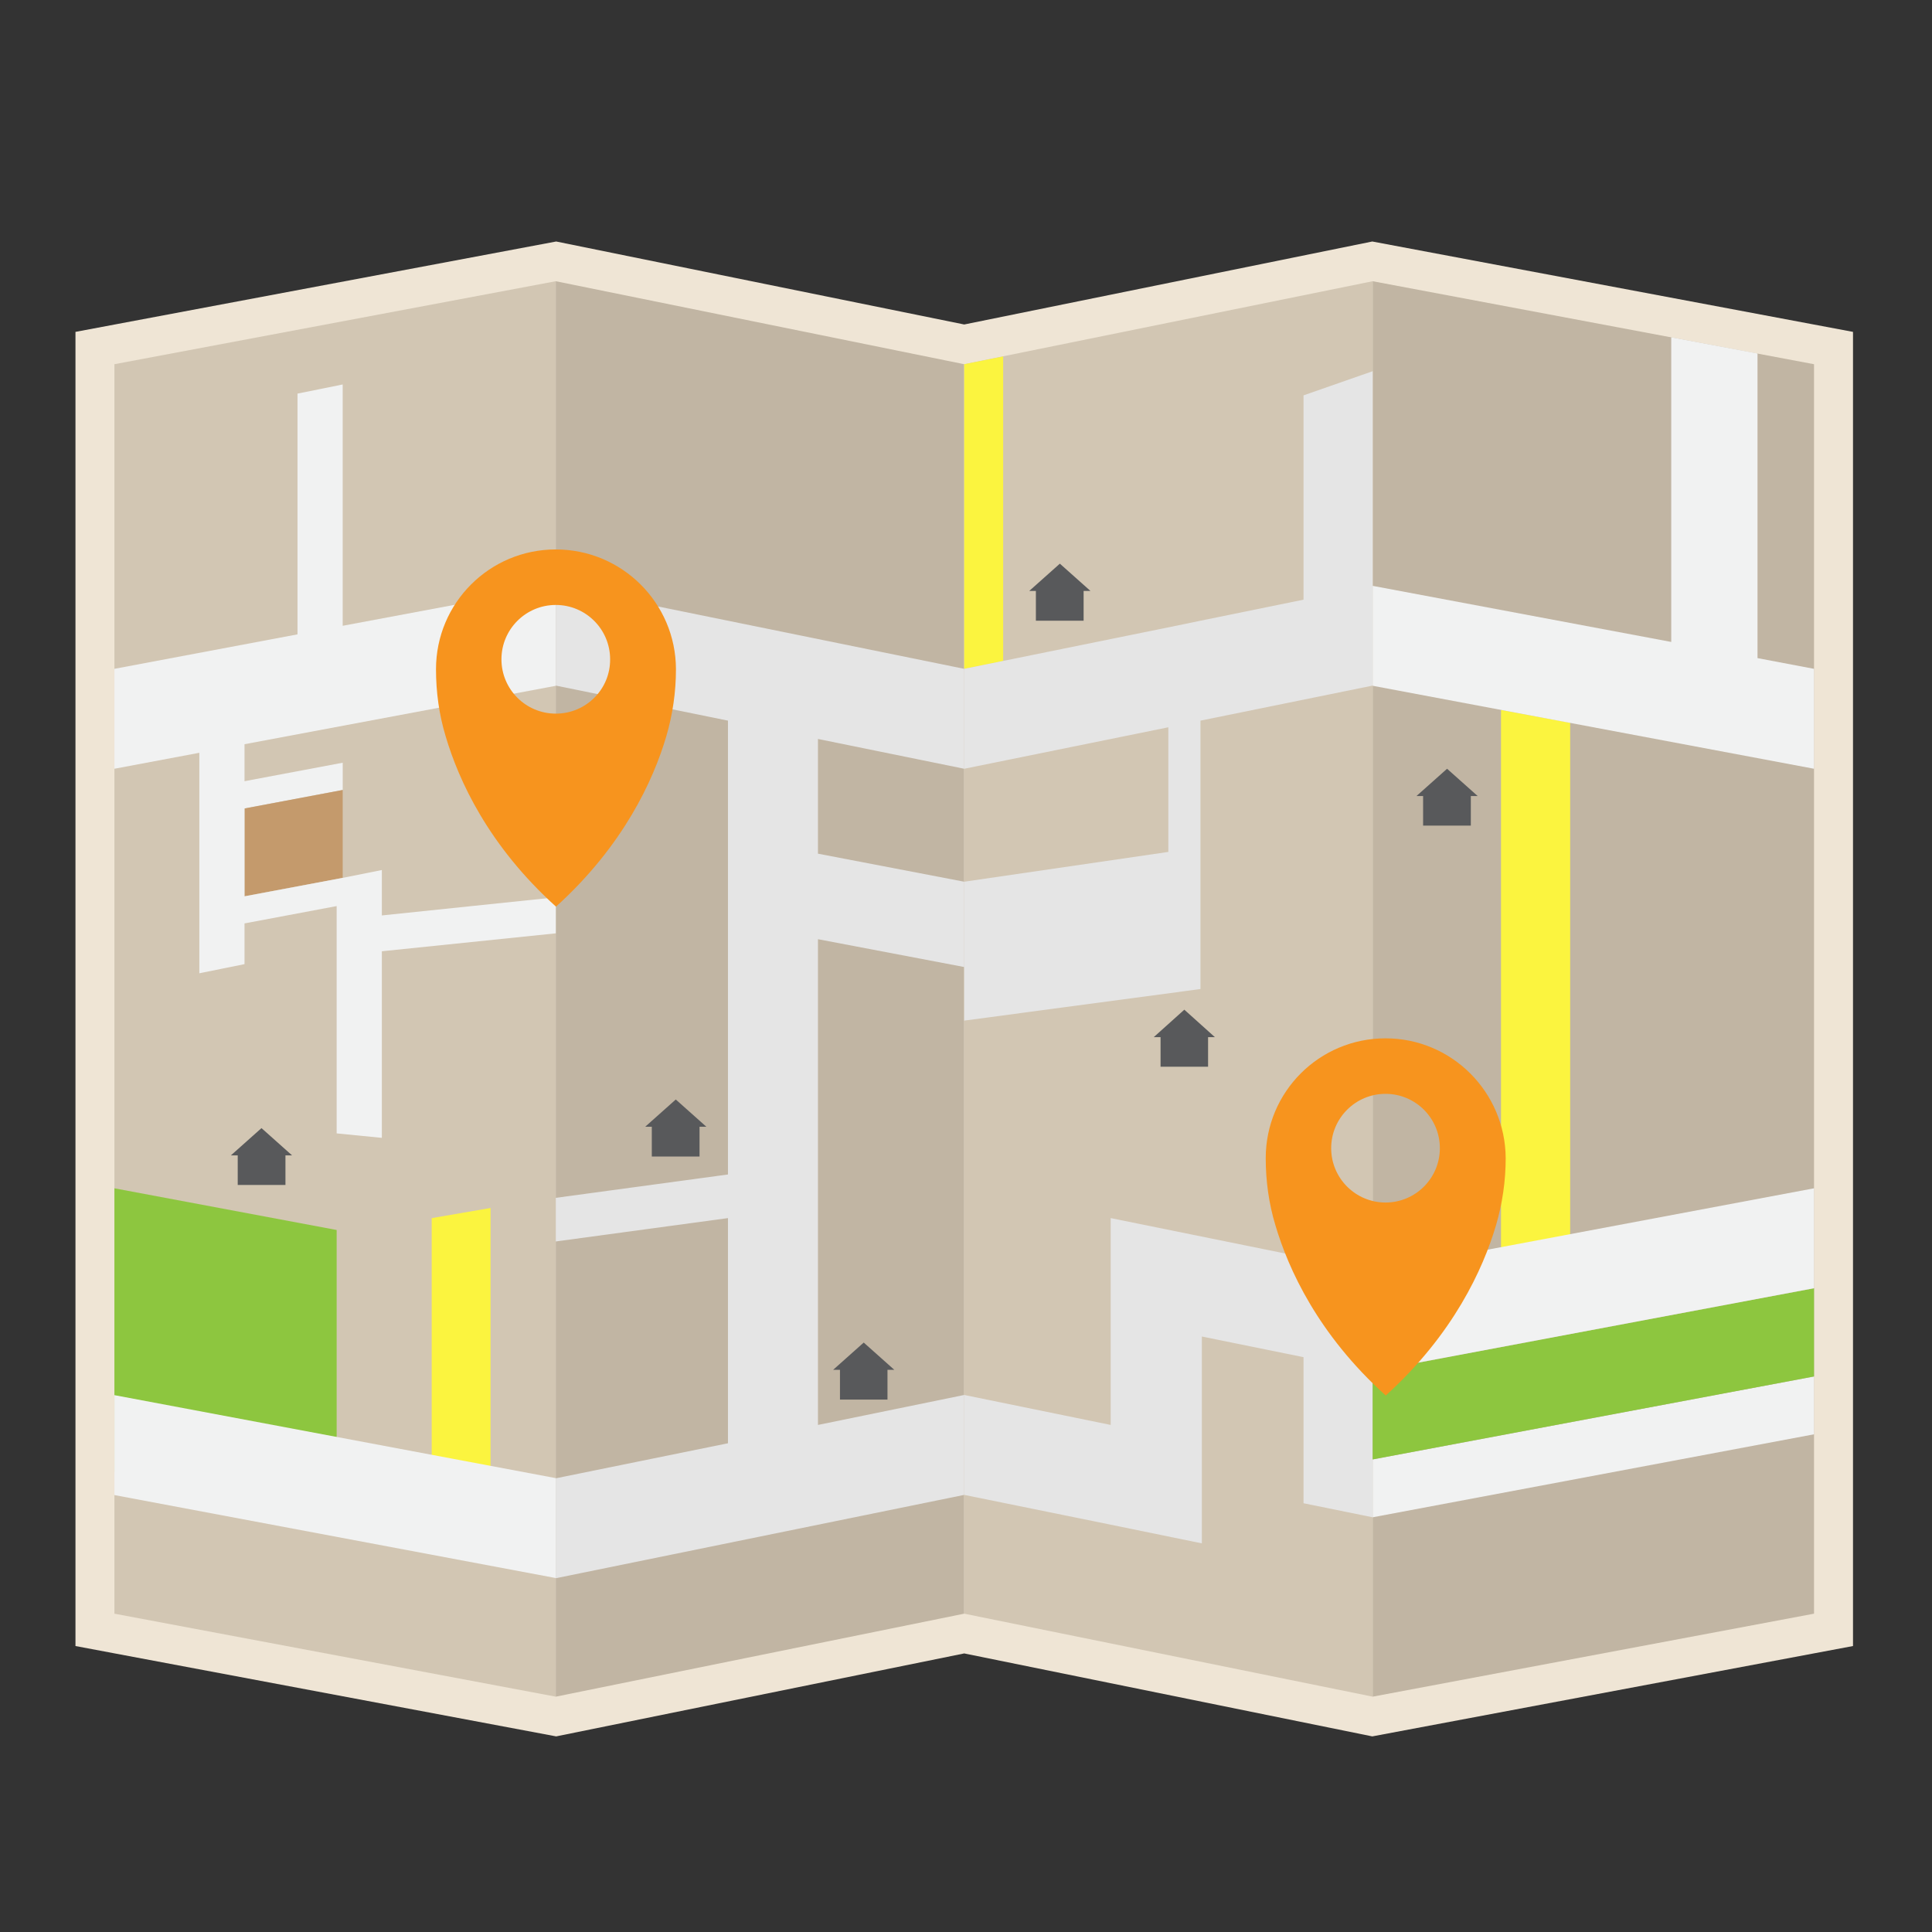 <?xml version="1.0" encoding="utf-8"?>
<svg width="64px" height="64px" viewBox="0 0 64 64" version="1.1" xmlns:xlink="http://www.w3.org/1999/xlink" xmlns="http://www.w3.org/2000/svg">
  <rect x="0" y="0" width="64" height="64" fill="#333333" stroke="none"/>
  <g id="map">
    <path d="M0 0L64 0L64 64L0 64L0 0Z" id="Rectangle-3" fill="#FFFFFF" fill-opacity="0" fill-rule="evenodd" stroke="none" />
    <g id="Group-46" transform="translate(2.5 8)">
      <g id="Group">
        <path d="M29.441 46.772L15.924 49.52L0 46.527L0 2.994L15.924 0L29.441 2.749L42.959 0L58.883 2.994L58.883 46.527L42.959 49.52L29.441 46.772Z" id="Polygon" fill="#EFE5D5" fill-rule="evenodd" stroke="none" />
        <path d="M0 44.139L14.621 46.888L14.621 0L0 2.749L0 44.139Z" transform="translate(1.29 1.316)" id="Polygon" fill="#D2C6B3" fill-rule="evenodd" stroke="none" />
        <path d="M13.53 44.139L0 46.888L0 0L13.53 2.749L13.53 44.139Z" transform="translate(15.911 1.316)" id="Polygon" fill="#C1B5A3" fill-rule="evenodd" stroke="none" />
        <path d="M0 0L7.362 1.381L7.362 10.814L0 9.394L0 0Z" transform="translate(1.29 31.364)" id="Polygon" fill="#8DC63F" fill-rule="evenodd" stroke="none" />
        <path d="M14.621 44.139L0 46.888L0 0L14.621 2.749L14.621 44.139Z" transform="translate(42.971 1.316)" id="Polygon" fill="#C1B5A3" fill-rule="evenodd" stroke="none" />
        <path d="M0 44.139L13.53 46.888L13.53 0L0 2.749L0 44.139Z" transform="translate(29.441 1.316)" id="Polygon" fill="#D2C6B3" fill-rule="evenodd" stroke="none" />
        <path d="M0 2.749L0 4.665L14.621 1.916L14.621 0L0 2.749Z" transform="translate(42.971 37.597)" id="Polygon" fill="#F1F2F2" fill-rule="evenodd" stroke="none" />
        <path d="M3.704 0L0 0.697L0 1.6L3.704 0.903L3.704 0Z" transform="translate(5.149 17.266)" id="Polygon" fill="#F1F2F2" fill-rule="evenodd" stroke="none" />
        <path d="M1.29 0L0 0.258L0 10.349L1.29 10.091L1.29 0Z" transform="translate(29.441 3.807)" id="Polygon" fill="#FBF43F" fill-rule="evenodd" stroke="none" />
        <path d="M3.252 0L3.252 2.91L0 3.523L0 0.613L3.252 0Z" transform="translate(5.6 18.169)" id="Polygon" fill="#C49A6C" fill-rule="evenodd" stroke="none" />
        <path d="M0 0L0 17.834L2.291 17.44L2.291 0.426L0 0Z" transform="translate(47.223 15.517)" id="Polygon" fill="#FBF43F" fill-rule="evenodd" stroke="none" />
        <path d="M4.31 11.917L14.621 9.982L14.621 6.672L7.562 7.994L7.562 0L6.065 0.303L6.065 8.278L0 9.42L0 12.73L2.813 12.201L2.813 19.505L4.31 19.202L4.31 17.853L7.362 17.279L7.362 24.809L8.859 24.957L8.859 18.776L14.621 18.182L14.621 16.989L8.859 17.589L8.859 16.085L7.504 16.356L4.31 16.956L4.31 11.917Z" transform="translate(1.29 4.736)" id="Polygon" fill="#F1F2F2" fill-rule="evenodd" stroke="none" />
        <path d="M13.53 6.065L13.53 2.755L0 0L0 3.31L5.704 4.471L5.704 19.505L0 20.279L0 21.724L5.704 20.95L5.704 28.409L0 29.57L0 32.88L13.53 30.119L13.53 26.809L8.685 27.802L8.685 11.711L13.53 12.633L13.53 9.807L8.685 8.878L8.685 5.078L13.53 6.065Z" transform="translate(15.911 11.401)" id="Polygon" fill="#E5E5E5" fill-rule="evenodd" stroke="none" />
        <path d="M0 8.446L0 0.336L1.949 0L1.949 8.814L0 8.446Z" transform="translate(11.801 32.016)" id="Polygon" fill="#FBF43F" fill-rule="evenodd" stroke="none" />
        <path d="M11.24 0.8L11.24 7.568L7.826 8.265L7.826 8.265L7.11 8.414L0 9.859L0 13.169L6.762 11.795L6.762 15.924L0 16.911L0 21.512L7.826 20.466L7.826 15.769L7.826 11.575L13.53 10.414L13.53 7.181L13.53 7.104L13.53 0L11.24 0.8Z" transform="translate(29.441 4.297)" id="Polygon" fill="#E5E5E5" fill-rule="evenodd" stroke="none" />
        <path d="M4.852 0L4.852 1.561L4.852 3.31L4.852 6.852L0 5.859L0 9.169L4.852 10.156L4.852 10.156L7.872 10.775L7.872 7.465L7.872 3.923L11.24 4.607L11.24 9.446L13.53 9.911L13.53 5.071L13.53 1.761L4.852 0Z" transform="translate(29.441 32.351)" id="Polygon" fill="#E5E5E5" fill-rule="evenodd" stroke="none" />
        <path d="M0 2.749L14.621 0L14.621 2.923L0 5.671L0 2.749Z" transform="translate(42.971 34.674)" id="Polygon" fill="#8DC63F" fill-rule="evenodd" stroke="none" />
        <path d="M12.749 10.627L12.749 0.536L9.891 0L9.891 10.091L0 8.233L0 11.543L14.621 14.292L14.621 10.982L12.749 10.627Z" transform="translate(42.971 3.174)" id="Polygon" fill="#F1F2F2" fill-rule="evenodd" stroke="none" />
        <path d="M3.968 0L3.968 0L3.968 0C1.774 0 0 1.774 0 3.968L0 3.968C0 4.723 0.103 5.478 0.323 6.201C0.748 7.633 1.723 9.801 3.975 11.833C6.22 9.801 7.201 7.633 7.626 6.201C7.839 5.478 7.949 4.723 7.949 3.968L7.949 3.968C7.943 1.774 6.162 0 3.968 0L3.968 0ZM3.968 5.439C2.974 5.439 2.168 4.633 2.168 3.639C2.168 2.645 2.974 1.839 3.968 1.839C4.962 1.839 5.768 2.645 5.768 3.639C5.775 4.633 4.968 5.439 3.968 5.439L3.968 5.439Z" transform="translate(11.943 10.201)" id="Shape" fill="#F7941E" fill-rule="evenodd" stroke="none" />
        <path d="M1.013 0L0 0.903L0.219 0.903L0.219 1.89L1.8 1.89L1.8 0.903L2.026 0.903L1.013 0Z" transform="translate(31.596 10.672)" id="Polygon" fill="#58595B" fill-rule="evenodd" stroke="none" />
        <path d="M1.013 0L0 0.903L0.219 0.903L0.219 1.884L1.8 1.884L1.8 0.903L2.026 0.903L1.013 0Z" transform="translate(44.423 17.466)" id="Polygon" fill="#58595B" fill-rule="evenodd" stroke="none" />
        <path d="M1.013 0L0 0.91L0.226 0.91L0.226 1.89L1.8 1.89L1.8 0.91L2.026 0.91L1.013 0Z" transform="translate(35.719 25.447)" id="Polygon" fill="#58595B" fill-rule="evenodd" stroke="none" />
        <path d="M1.013 0L0 0.903L0.219 0.903L0.219 1.89L1.8 1.89L1.8 0.903L2.026 0.903L1.013 0Z" transform="translate(18.873 28.422)" id="Polygon" fill="#58595B" fill-rule="evenodd" stroke="none" />
        <path d="M1.013 0L0 0.903L0.226 0.903L0.226 1.884L1.807 1.884L1.807 0.903L2.026 0.903L1.013 0Z" transform="translate(5.149 29.37)" id="Polygon" fill="#58595B" fill-rule="evenodd" stroke="none" />
        <path d="M1.013 0L0 0.903L0.226 0.903L0.226 1.89L1.8 1.89L1.8 0.903L2.026 0.903L1.013 0Z" transform="translate(25.099 36.474)" id="Polygon" fill="#58595B" fill-rule="evenodd" stroke="none" />
        <path d="M14.621 3.31L0 6.059L0 2.749L14.621 0L14.621 3.31Z" transform="translate(42.971 31.364)" id="Polygon" fill="#F1F2F2" fill-rule="evenodd" stroke="none" />
        <path d="M3.968 0L3.968 0L3.968 0C1.774 0 0 1.774 0 3.968L0 3.968C0 4.723 0.103 5.478 0.323 6.201C0.748 7.633 1.723 9.801 3.975 11.833C6.22 9.801 7.201 7.633 7.626 6.201C7.839 5.478 7.949 4.723 7.949 3.968L7.949 3.968C7.936 1.774 6.155 0 3.968 0L3.968 0ZM3.968 5.439C2.974 5.439 2.168 4.633 2.168 3.639C2.168 2.645 2.974 1.839 3.968 1.839C4.962 1.839 5.768 2.645 5.768 3.639C5.768 4.633 4.962 5.439 3.968 5.439L3.968 5.439Z" transform="translate(39.429 26.396)" id="Shape" fill="#F7941E" fill-rule="evenodd" stroke="none" />
        <path d="M0 3.31L14.621 6.059L14.621 2.749L0 0L0 3.31Z" transform="translate(1.29 38.216)" id="Polygon" fill="#F1F2F2" fill-rule="evenodd" stroke="none" />
      </g>
    </g>
  </g>
</svg>